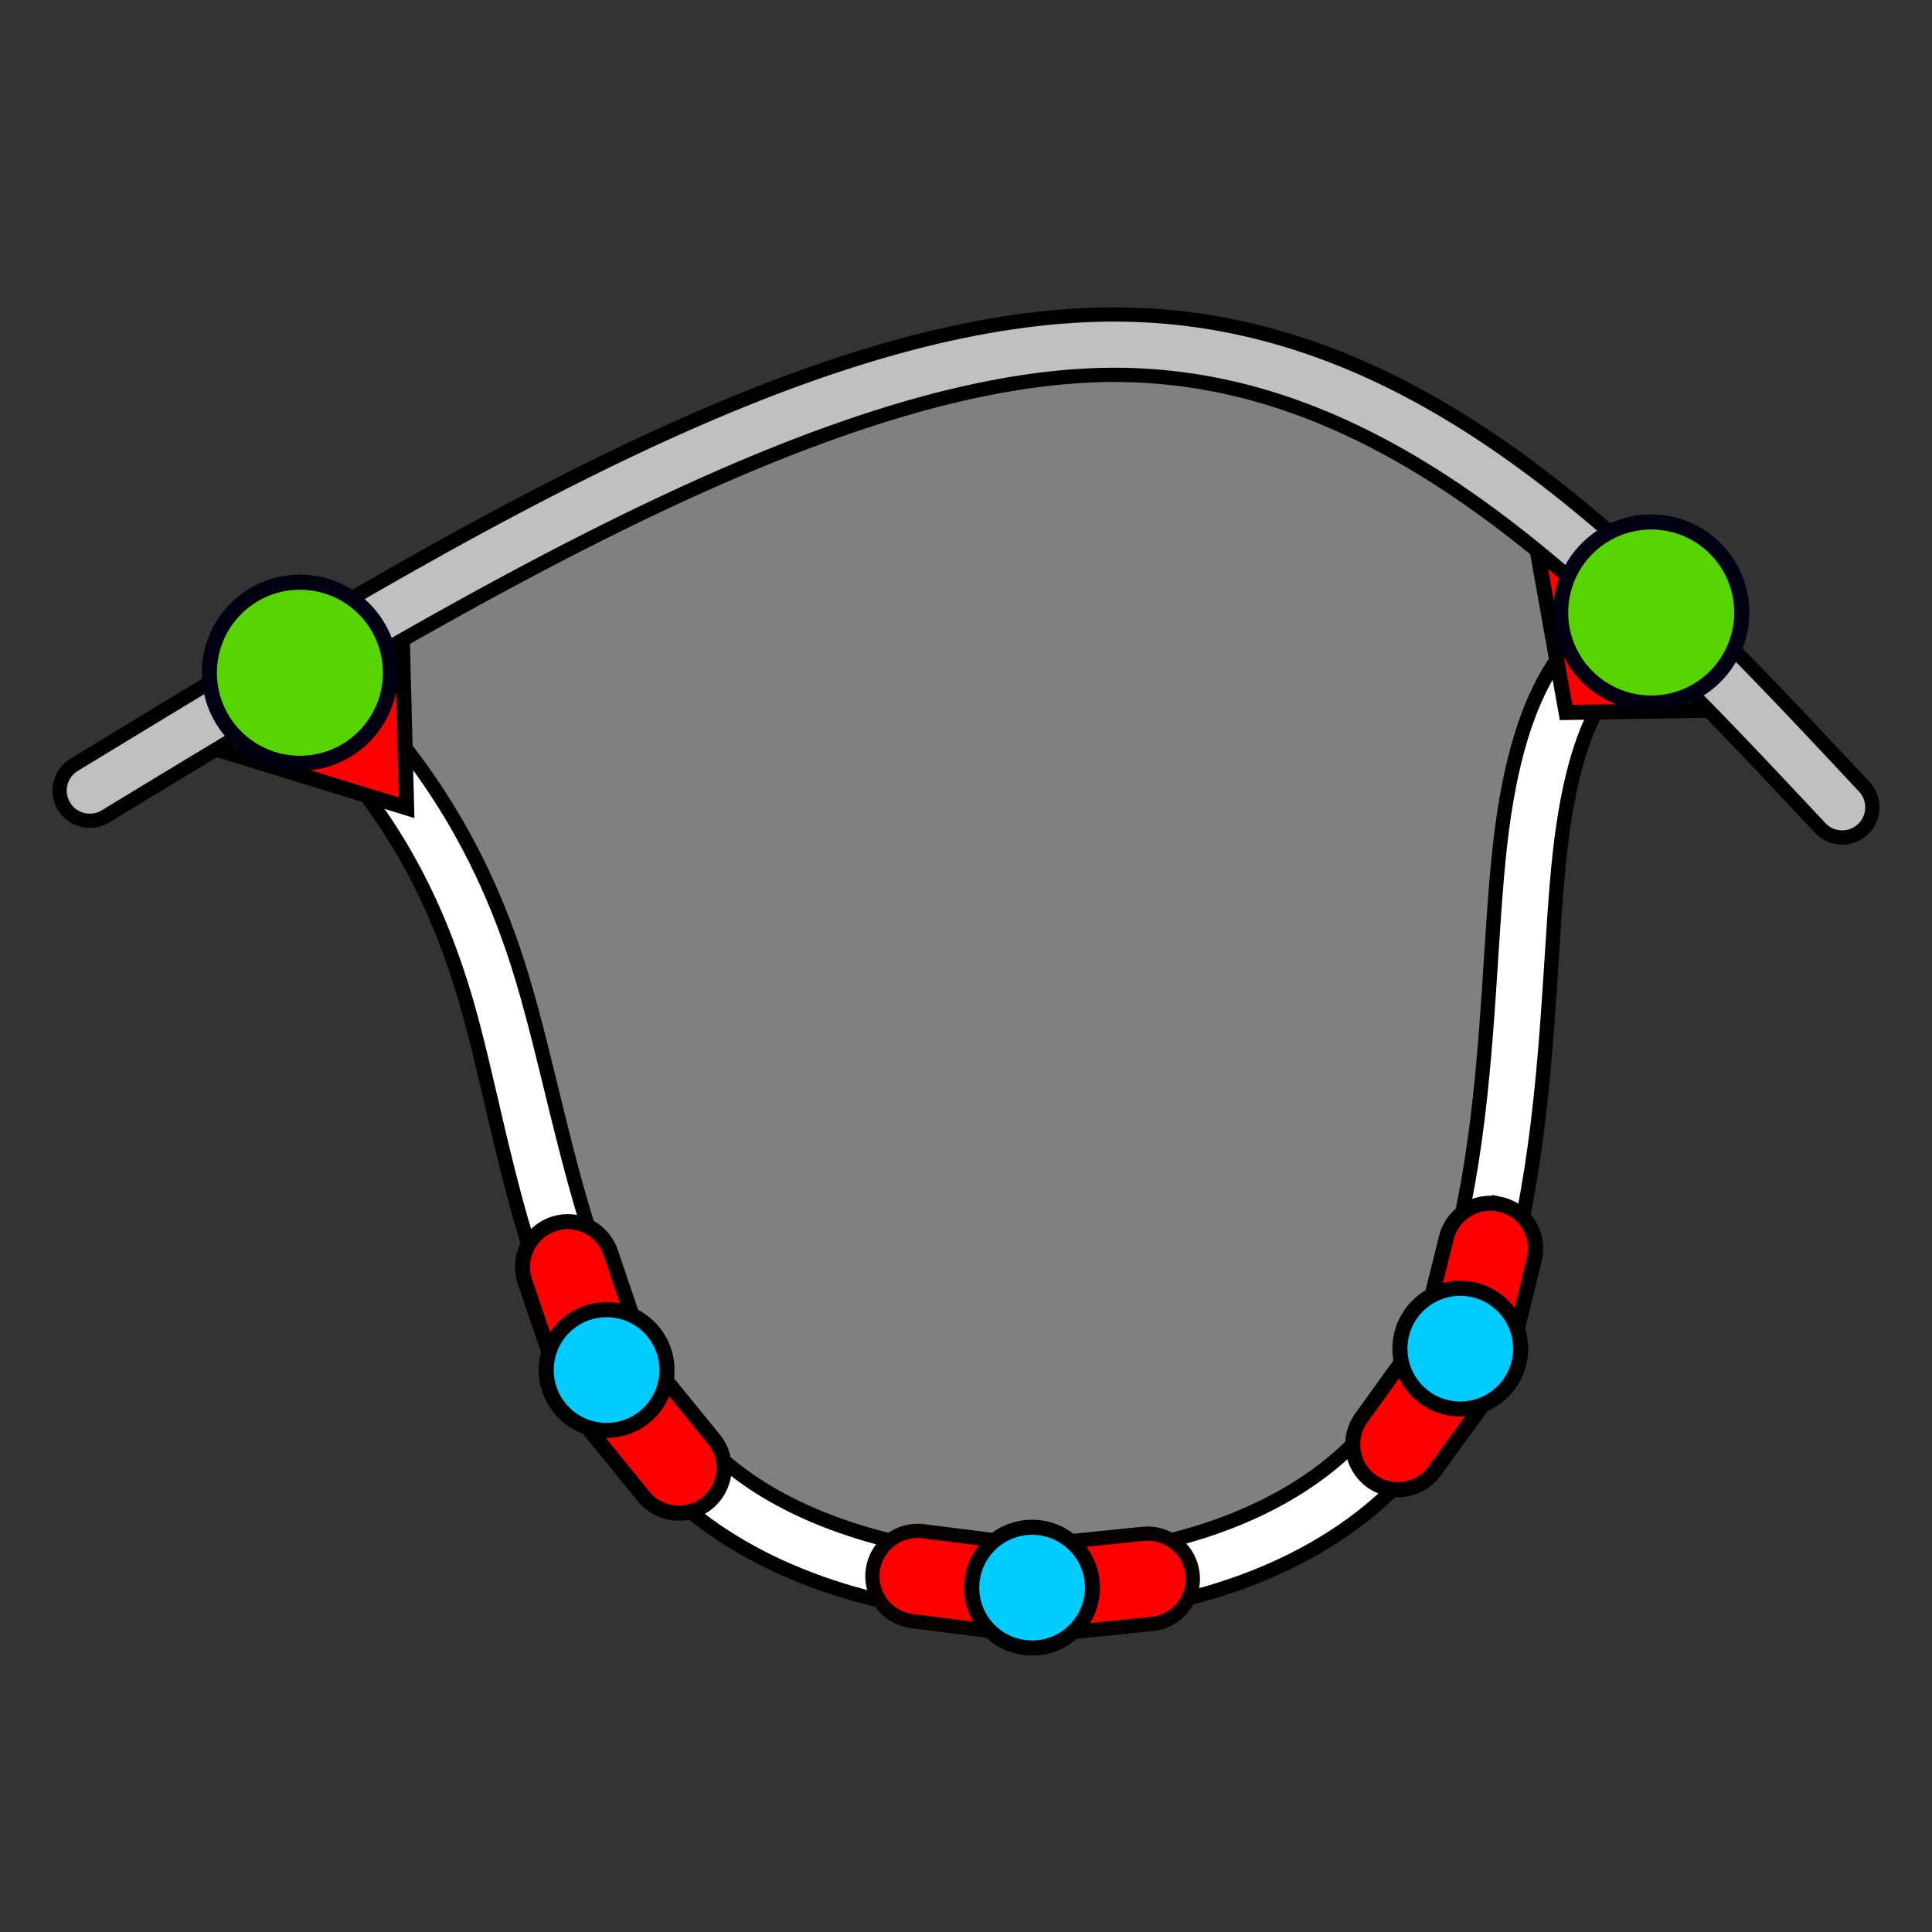 <?xml version="1.0" encoding="UTF-8" standalone="no"?>
<!-- Created with Inkscape (http://www.inkscape.org/) -->

<svg
   width="512"
   height="512"
   viewBox="0 0 135.467 135.467"
   version="1.1"
   id="svg5"
   inkscape:version="1.1.2 (0a00cf5339, 2022-02-04, custom)"
   sodipodi:docname="Tongue.svg"
   xmlns:inkscape="http://www.inkscape.org/namespaces/inkscape"
   xmlns:sodipodi="http://sodipodi.sourceforge.net/DTD/sodipodi-0.dtd"
   xmlns="http://www.w3.org/2000/svg"
   xmlns:svg="http://www.w3.org/2000/svg">
  <rect x="0" y="0" width="135.467" height="135.467" fill="#333333" stroke="none"/>
  <sodipodi:namedview
     id="namedview7"
     pagecolor="#505050"
     bordercolor="#ffffff"
     borderopacity="1"
     inkscape:pageshadow="0"
     inkscape:pageopacity="0"
     inkscape:pagecheckerboard="1"
     inkscape:document-units="px"
     showgrid="false"
     units="px"
     width="512px"
     inkscape:snap-object-midpoints="true"
     inkscape:snap-global="false"
     inkscape:zoom="1.2219958"
     inkscape:cx="289.69003"
     inkscape:cy="186.98919"
     inkscape:window-width="1920"
     inkscape:window-height="1023"
     inkscape:window-x="0"
     inkscape:window-y="0"
     inkscape:window-maximized="1"
     inkscape:current-layer="layer1" />
  <defs
     id="defs2">
    <inkscape:path-effect
       effect="bspline"
       id="path-effect1606"
       is_visible="true"
       lpeversion="1"
       weight="33.333"
       steps="2"
       helper_size="0"
       apply_no_weight="true"
       apply_with_weight="true"
       only_selected="false" />
    <inkscape:path-effect
       effect="bspline"
       id="path-effect1140"
       is_visible="true"
       lpeversion="1"
       weight="33.333"
       steps="2"
       helper_size="0"
       apply_no_weight="true"
       apply_with_weight="true"
       only_selected="false" />
    <inkscape:path-effect
       effect="bspline"
       id="path-effect1136"
       is_visible="true"
       lpeversion="1"
       weight="33.333"
       steps="2"
       helper_size="0"
       apply_no_weight="true"
       apply_with_weight="true"
       only_selected="false" />
    <inkscape:path-effect
       effect="bspline"
       id="path-effect1042"
       is_visible="true"
       lpeversion="1"
       weight="33.333"
       steps="2"
       helper_size="0"
       apply_no_weight="true"
       apply_with_weight="true"
       only_selected="false" />
    <inkscape:path-effect
       effect="bspline"
       id="path-effect859"
       is_visible="true"
       lpeversion="1"
       weight="33.333"
       steps="2"
       helper_size="0"
       apply_no_weight="true"
       apply_with_weight="true"
       only_selected="false" />
  </defs>
  <g
     inkscape:label="Layer 1"
     inkscape:groupmode="layer"
     id="layer1">
    <path
       style="fill:#808080;stroke:#000000;stroke-width:0.265px;stroke-linecap:butt;stroke-linejoin:miter;stroke-opacity:1;fill-opacity:1"
       d="M 21.03,47.172 63.872,25.35 91.335,25.04 115.78,42.948"
       id="path2278" />
    <path
       style="fill:none;stroke:#808080;stroke-width:1.058;stroke-linecap:butt;stroke-linejoin:miter;stroke-opacity:1;stroke-miterlimit:4;stroke-dasharray:none"
       d="m 21.03,47.172 c 31.584,-1.408 63.167,-2.816 94.75,-4.225"
       id="path1604"
       inkscape:path-effect="#path-effect1606"
       inkscape:original-d="m 21.030382,47.172115 c 31.583624,-1.40792 63.166982,-2.816106 94.750078,-4.224557" />
    <path
       style="fill:#808080;fill-opacity:1;stroke:#000000;stroke-width:4.233;stroke-linecap:butt;stroke-linejoin:miter;stroke-miterlimit:4;stroke-dasharray:none;stroke-opacity:1"
       d="m 21.03,47.172 c 5.156,5.531 10.312,11.062 13.621,22.214 3.308,11.152 4.769,27.926 16.682,36.153 11.913,8.227 34.278,7.909 44.958,-2.711 10.681,-10.62 9.678,-31.54 10.979,-43.237 1.301,-11.697 4.906,-14.17 8.51,-16.643"
       id="path1130" />
    <path
       style="color:#000000;fill:#ffffff;-inkscape-stroke:none;stroke:#000000;stroke-opacity:1"
       d="m 114.582,41.203 c -1.802,1.237 -3.965,2.723 -5.709,5.475 -1.744,2.752 -3.035,6.634 -3.707,12.68 -0.672,6.046 -0.744,14.115 -1.959,21.932 -1.215,7.817 -3.584,15.242 -8.408,20.039 -4.824,4.797 -12.599,7.448 -20.619,7.809 -8.02,0.361 -16.208,-1.583 -21.645,-5.338 C 41.662,96.29 40.104,80.329 36.68,68.785 33.255,57.241 27.734,51.259 22.578,45.729 l -3.096,2.887 c 5.156,5.531 9.947,10.613 13.139,21.373 3.192,10.761 4.556,28.347 17.51,37.293 6.477,4.473 15.428,6.481 24.238,6.084 8.81,-0.397 17.557,-3.212 23.414,-9.035 5.857,-5.823 8.329,-14.168 9.607,-22.391 1.278,-8.222 1.354,-16.464 1.982,-22.115 0.629,-5.651 1.792,-8.854 3.076,-10.881 1.285,-2.027 2.727,-3.013 4.529,-4.25 z"
       id="path1040" />
    <path
       style="fill:#ff0000;stroke:#000000;stroke-width:1.058;stroke-linecap:butt;stroke-linejoin:miter;stroke-miterlimit:4;stroke-dasharray:none;stroke-opacity:1"
       d="M 13.079,51.883 28.51,56.64 28.148,42.436"
       id="path2458" />
    <path
       style="fill:#ff0000;stroke:#000000;stroke-width:1.058;stroke-linecap:butt;stroke-linejoin:miter;stroke-opacity:1;stroke-miterlimit:4;stroke-dasharray:none;fill-opacity:1"
       d="m 107.323,36.006 2.489,13.952 13.301,-0.223"
       id="path2606" />
    <g
       id="path2778"
       style="stroke:#000000;stroke-opacity:1;fill:#ff0000;fill-opacity:1;stroke-width:1.058;stroke-miterlimit:4;stroke-dasharray:none">
      <path
         style="color:#000000;fill:#ff0000;stroke-width:1.058;stroke-linecap:round;stroke:#000000;stroke-opacity:1;fill-opacity:1;stroke-miterlimit:4;stroke-dasharray:none"
         d="m 39.813,88.839 2.636,7.77 5.149,6.315"
         id="path2848" />
      <path
         style="color:#000000;fill:#ff0000;stroke-linecap:round;stroke:#000000;stroke-opacity:1;fill-opacity:1;stroke-width:1.058;stroke-miterlimit:4;stroke-dasharray:none"
         d="m 38.793,85.832 a 3.175,3.175 0 0 0 -1.986,4.027 l 2.82,8.312 5.51,6.758 a 3.175,3.175 0 0 0 4.467,0.455 3.175,3.175 0 0 0 0.455,-4.467 l -4.787,-5.871 -2.453,-7.229 a 3.175,3.175 0 0 0 -4.025,-1.986 z"
         id="path2850" />
    </g>
    <circle
       style="fill:#00ccff;fill-opacity:1;stroke:#000000;stroke-width:1.058;stroke-miterlimit:4;stroke-dasharray:none;stroke-opacity:1"
       id="path2604-5"
       cx="42.533"
       cy="96.065"
       r="4.233" />
    <path
       style="color:#000000;fill:#ff0000;stroke:#000000;stroke-width:1.058;stroke-linecap:round;stroke-miterlimit:4;stroke-dasharray:none;stroke-opacity:1"
       d="m 105.156,84.437 c -1.715,-0.362 -3.399,0.734 -3.762,2.449 l -1.639,6.565 -4.254,5.903 c -1.064,1.393 -0.797,3.385 0.596,4.449 1.394,1.065 3.387,0.797 4.451,-0.598 l 5.123,-7.039 1.936,-7.968 c 0.362,-1.716 -0.736,-3.4 -2.451,-3.762 z"
       id="path3031"
       sodipodi:nodetypes="scccccccs" />
    <circle
       style="fill:#00ccff;fill-opacity:1;stroke:#000000;stroke-width:1.058;stroke-miterlimit:4;stroke-dasharray:none;stroke-opacity:1"
       id="path2604-5-6"
       cx="102.392"
       cy="94.566"
       r="4.233" />
    <path
       style="color:#000000;fill:#ff0000;stroke-linecap:round;-inkscape-stroke:none;stroke:#060000;stroke-opacity:1"
       d="m 64.746,107.369 a 3.175,3.175 0 0 0 -3.547,2.752 3.175,3.175 0 0 0 2.752,3.547 l 8.391,1.059 8.441,-0.859 a 3.175,3.175 0 0 0 2.838,-3.479 3.175,3.175 0 0 0 -3.48,-2.838 l -7.723,0.785 z"
       id="path3367" />
    <circle
       style="fill:#00ccff;fill-opacity:1;stroke:#000000;stroke-width:1.058;stroke-miterlimit:4;stroke-dasharray:none;stroke-opacity:1"
       id="path2604-5-7"
       cx="72.369"
       cy="111.322"
       r="4.233" />
    <path
       style="color:#000000;fill:#c0c0c0;stroke-linecap:round;-inkscape-stroke:none;stroke:#000000;stroke-opacity:1;fill-opacity:1"
       d="M 78.541,22.053 C 56.961,21.847 31.07,37.897 5.197,53.627 a 2.117,2.117 0 0 0 -0.709,2.908 2.117,2.117 0 0 0 2.908,0.709 C 33.269,41.514 59.124,26.102 78.502,26.287 97.88,26.472 112.54,41.932 127.625,58.053 a 2.117,2.117 0 0 0 2.99,0.1 2.117,2.117 0 0 0 0.1,-2.992 C 115.63,39.04 100.121,22.259 78.541,22.053 Z"
       id="path857" />
    <circle
       style="fill:#55d400;fill-opacity:1;stroke:#000012;stroke-width:1.058;stroke-linecap:round;stroke-miterlimit:4;stroke-dasharray:none;stroke-opacity:1"
       id="path6160"
       cx="21.03"
       cy="47.172"
       r="6.35" />
    <circle
       style="fill:#55d400;fill-opacity:1;stroke:#000012;stroke-width:1.058;stroke-linecap:round;stroke-miterlimit:4;stroke-dasharray:none;stroke-opacity:1"
       id="path6160-3"
       cx="115.78"
       cy="42.948"
       r="6.35" />
  </g>
</svg>
